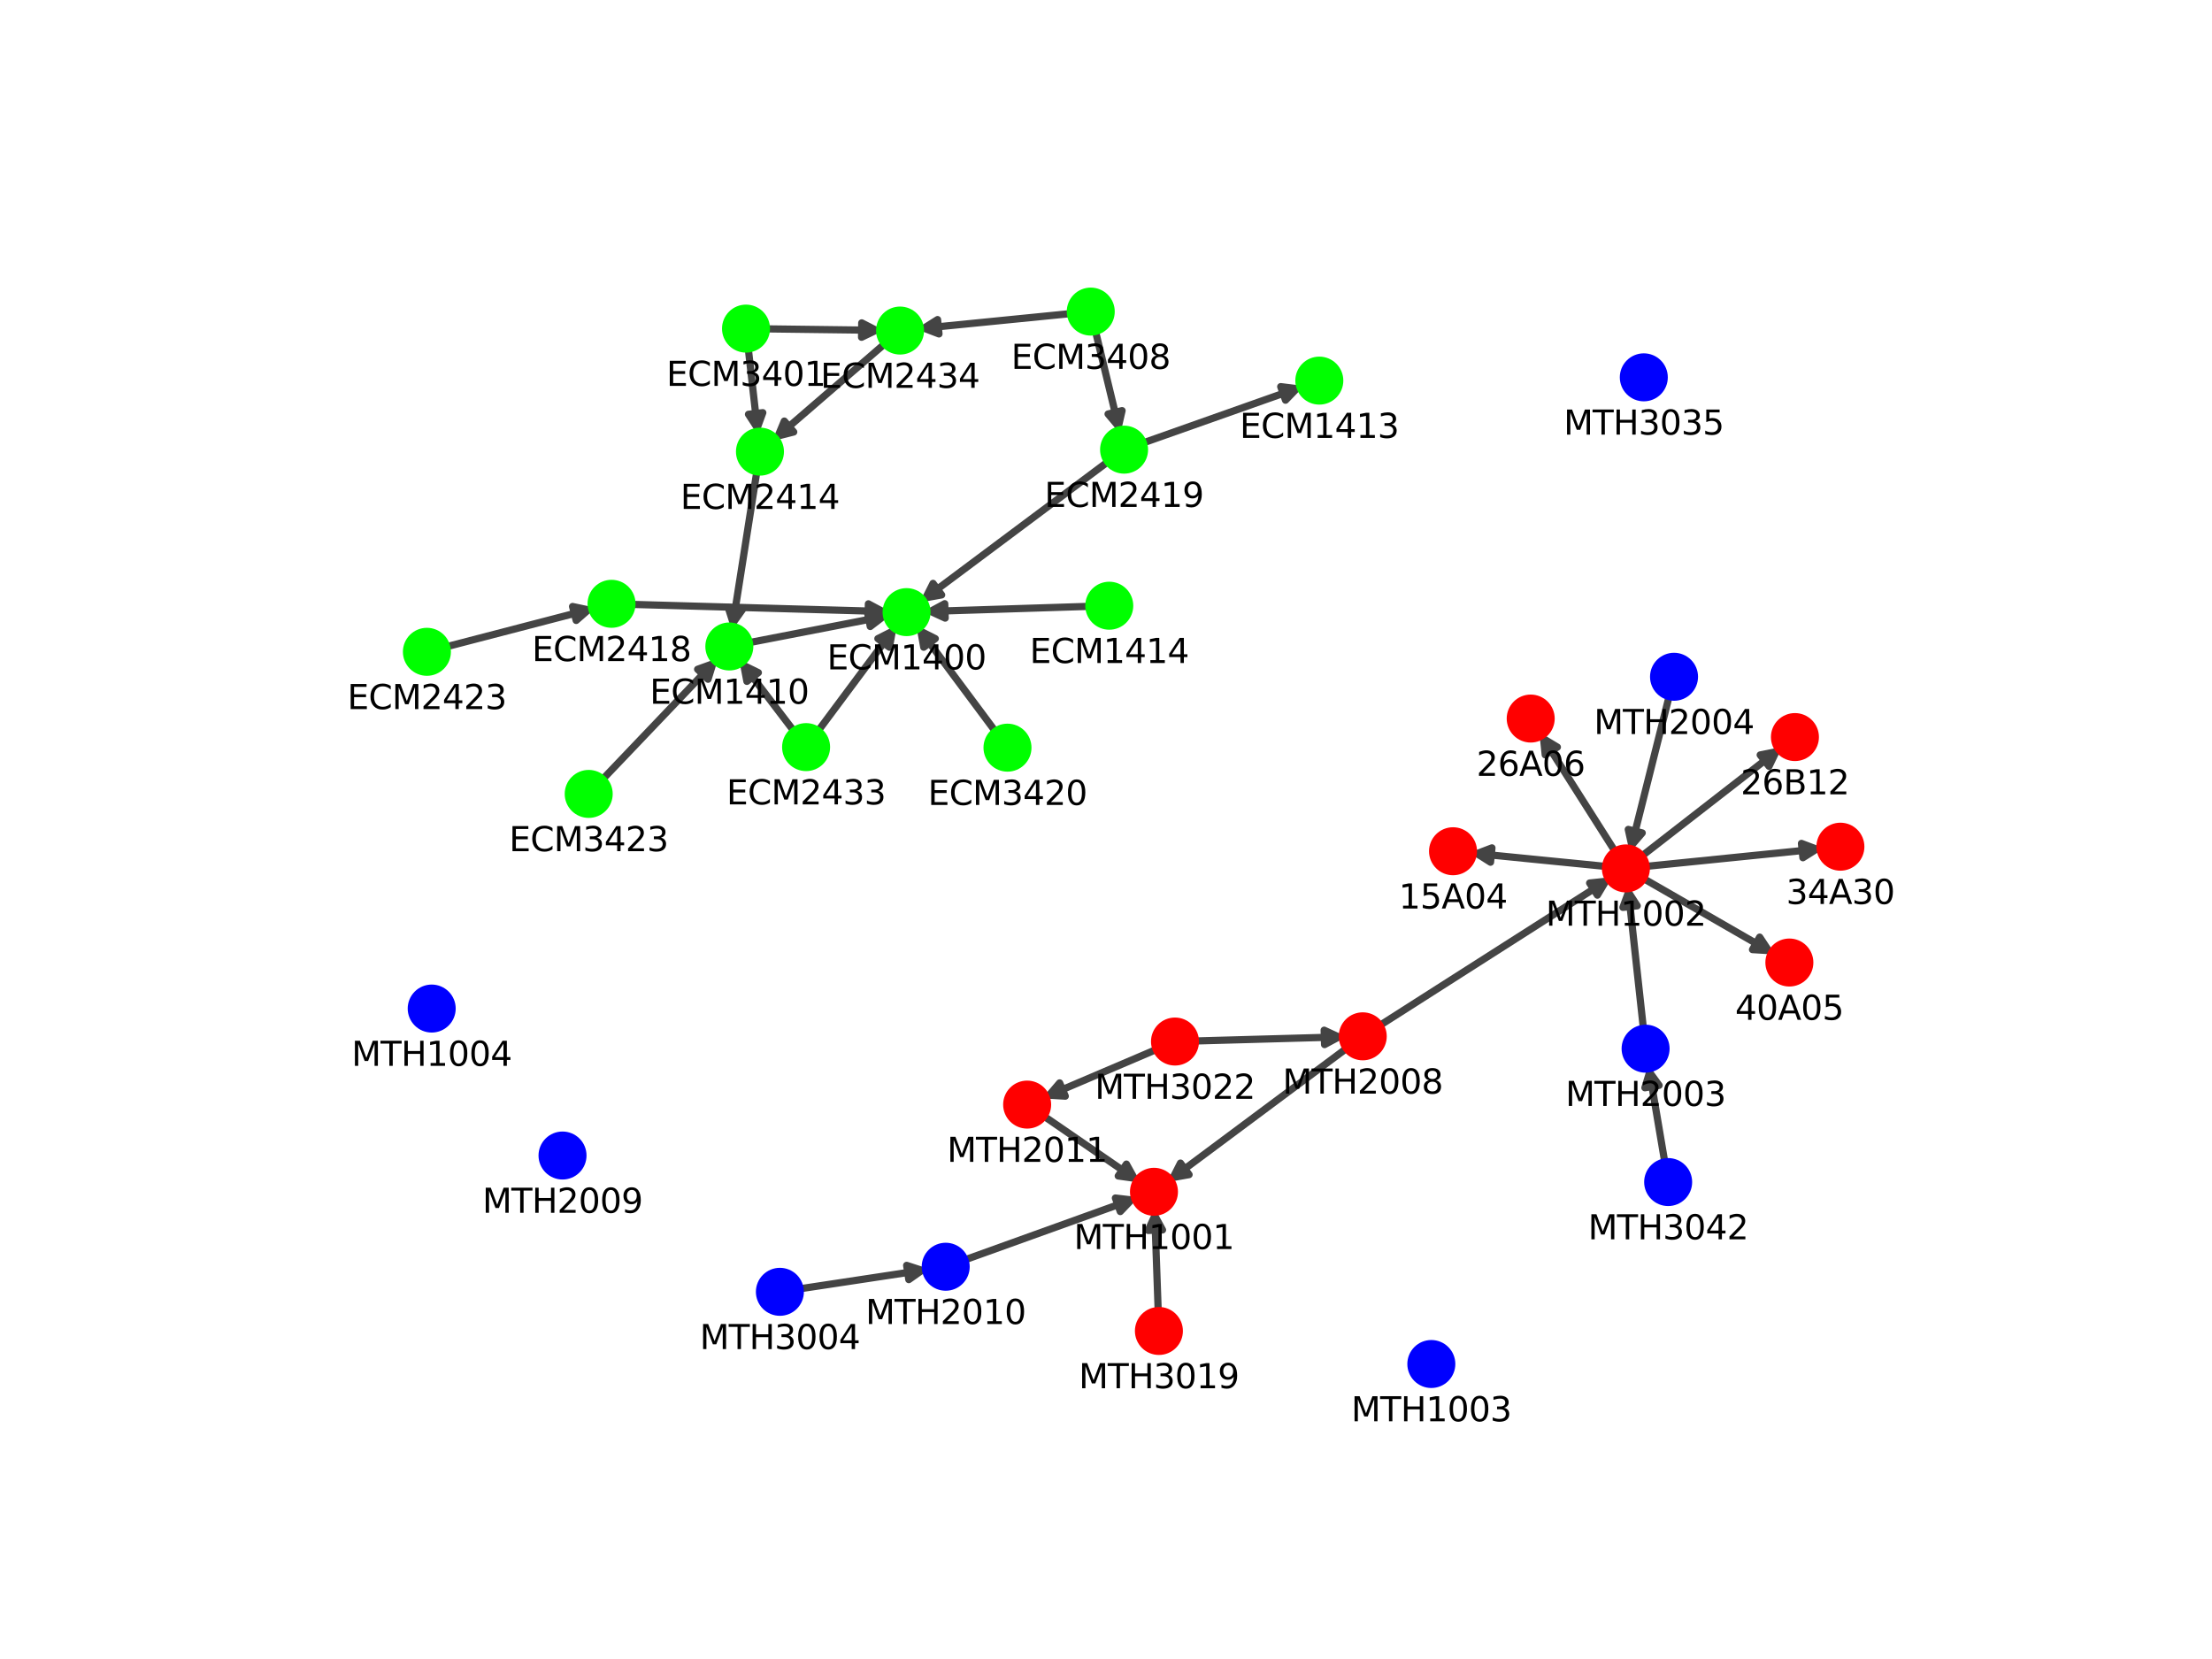 <?xml version="1.0" encoding="utf-8" standalone="no"?>
<!DOCTYPE svg PUBLIC "-//W3C//DTD SVG 1.1//EN"
  "http://www.w3.org/Graphics/SVG/1.1/DTD/svg11.dtd">
<svg xmlns:xlink="http://www.w3.org/1999/xlink" width="460.8pt" height="345.6pt" viewBox="0 0 460.8 345.6" xmlns="http://www.w3.org/2000/svg" version="1.1">
 <defs>
  <style type="text/css">*{stroke-linejoin: round; stroke-linecap: butt}</style>
 </defs>
 <g id="figure_1">
  <g id="patch_1">
   <path d="M 0 345.6 
L 460.8 345.6 
L 460.8 0 
L 0 0 
L 0 345.6 
z
" style="fill: none"/>
  </g>
  <g id="axes_1">
   <g id="patch_2">
    <path d="M 57.6 307.584 
L 414.72 307.584 
L 414.72 41.472 
L 57.6 41.472 
L 57.6 307.584 
z
" style="fill: none"/>
   </g>
   <g id="EdgeCollection_1">
    <path d="M 180.86 127.291 
L 132.393 125.925 
L 180.86 127.291 
L 180.902 125.791 
L 183.859 127.375 
L 180.818 128.79 
L 180.86 127.291 
" clip-path="url(#pc310a8dc60)" style="fill: #444444; stroke: #444444; stroke-width: 1.5"/>
    <path d="M 233.801 243.74 
L 218.093 232.942 
L 233.801 243.74 
L 234.651 242.504 
L 236.273 245.44 
L 232.951 244.976 
L 233.801 243.74 
" clip-path="url(#pc310a8dc60)" style="fill: #444444; stroke: #444444; stroke-width: 1.5"/>
    <path d="M 181.003 129.038 
L 156.843 133.72 
L 181.003 129.038 
L 180.717 127.566 
L 183.948 128.468 
L 181.288 130.511 
L 181.003 129.038 
" clip-path="url(#pc310a8dc60)" style="fill: #444444; stroke: #444444; stroke-width: 1.5"/>
    <path d="M 193.634 133.933 
L 206.892 151.741 
L 193.634 133.933 
L 192.431 134.829 
L 191.843 131.527 
L 194.837 133.037 
L 193.634 133.933 
" clip-path="url(#pc310a8dc60)" style="fill: #444444; stroke: #444444; stroke-width: 1.5"/>
    <path d="M 119.653 127.797 
L 93.772 134.526 
L 119.653 127.797 
L 119.275 126.345 
L 122.556 127.042 
L 120.03 129.249 
L 119.653 127.797 
" clip-path="url(#pc310a8dc60)" style="fill: #444444; stroke: #444444; stroke-width: 1.5"/>
    <path d="M 246.81 243.494 
L 279.874 218.872 
L 246.81 243.494 
L 247.706 244.697 
L 244.404 245.286 
L 245.914 242.291 
L 246.81 243.494 
" clip-path="url(#pc310a8dc60)" style="fill: #444444; stroke: #444444; stroke-width: 1.5"/>
    <path d="M 331.958 185.211 
L 288.1 213.196 
L 331.958 185.211 
L 331.151 183.946 
L 334.487 183.597 
L 332.765 186.475 
L 331.958 185.211 
" clip-path="url(#pc310a8dc60)" style="fill: #444444; stroke: #444444; stroke-width: 1.5"/>
    <path d="M 275.888 216.107 
L 249.771 216.832 
L 275.888 216.107 
L 275.846 214.608 
L 278.887 216.024 
L 275.929 217.607 
L 275.888 216.107 
" clip-path="url(#pc310a8dc60)" style="fill: #444444; stroke: #444444; stroke-width: 1.5"/>
    <path d="M 221.331 226.97 
L 240.174 218.932 
L 221.331 226.97 
L 221.92 228.35 
L 218.572 228.147 
L 220.743 225.59 
L 221.331 226.97 
" clip-path="url(#pc310a8dc60)" style="fill: #444444; stroke: #444444; stroke-width: 1.5"/>
    <path d="M 267.296 81.956 
L 238.881 92.003 
L 267.296 81.956 
L 266.795 80.542 
L 270.124 80.956 
L 267.796 83.371 
L 267.296 81.956 
" clip-path="url(#pc310a8dc60)" style="fill: #444444; stroke: #444444; stroke-width: 1.5"/>
    <path d="M 195.266 122.729 
L 230.161 96.663 
L 195.266 122.729 
L 196.164 123.93 
L 192.863 124.524 
L 194.368 121.527 
L 195.266 122.729 
" clip-path="url(#pc310a8dc60)" style="fill: #444444; stroke: #444444; stroke-width: 1.5"/>
    <path d="M 156.786 141.032 
L 164.892 151.661 
L 156.786 141.032 
L 155.593 141.942 
L 154.967 138.647 
L 157.979 140.123 
L 156.786 141.032 
" clip-path="url(#pc310a8dc60)" style="fill: #444444; stroke: #444444; stroke-width: 1.5"/>
    <path d="M 184.08 133.933 
L 170.91 151.625 
L 184.08 133.933 
L 182.877 133.038 
L 185.871 131.527 
L 185.283 134.829 
L 184.08 133.933 
" clip-path="url(#pc310a8dc60)" style="fill: #444444; stroke: #444444; stroke-width: 1.5"/>
    <path d="M 196.853 127.264 
L 226.083 126.34 
L 196.853 127.264 
L 196.9 128.763 
L 193.854 127.358 
L 196.805 125.764 
L 196.853 127.264 
" clip-path="url(#pc310a8dc60)" style="fill: #444444; stroke: #444444; stroke-width: 1.5"/>
    <path d="M 157.413 86.136 
L 155.971 73.423 
L 157.413 86.136 
L 158.903 85.967 
L 157.751 89.117 
L 155.922 86.305 
L 157.413 86.136 
" clip-path="url(#pc310a8dc60)" style="fill: #444444; stroke: #444444; stroke-width: 1.5"/>
    <path d="M 179.498 68.76 
L 160.407 68.518 
L 179.498 68.76 
L 179.517 67.26 
L 182.498 68.798 
L 179.479 70.26 
L 179.498 68.76 
" clip-path="url(#pc310a8dc60)" style="fill: #444444; stroke: #444444; stroke-width: 1.5"/>
    <path d="M 153.177 126.768 
L 157.538 99.024 
L 153.177 126.768 
L 154.658 127.001 
L 152.711 129.732 
L 151.695 126.535 
L 153.177 126.768 
" clip-path="url(#pc310a8dc60)" style="fill: #444444; stroke: #444444; stroke-width: 1.5"/>
    <path d="M 146.413 140.46 
L 126.09 161.769 
L 146.413 140.46 
L 145.328 139.425 
L 148.484 138.289 
L 147.499 141.496 
L 146.413 140.46 
" clip-path="url(#pc310a8dc60)" style="fill: #444444; stroke: #444444; stroke-width: 1.5"/>
    <path d="M 323.163 156.441 
L 336.022 176.687 
L 323.163 156.441 
L 321.897 157.245 
L 321.555 153.909 
L 324.43 155.637 
L 323.163 156.441 
" clip-path="url(#pc310a8dc60)" style="fill: #444444; stroke: #444444; stroke-width: 1.5"/>
    <path d="M 367.6 158.453 
L 342.65 177.84 
L 367.6 158.453 
L 366.68 157.269 
L 369.969 156.613 
L 368.521 159.638 
L 367.6 158.453 
" clip-path="url(#pc310a8dc60)" style="fill: #444444; stroke: #444444; stroke-width: 1.5"/>
    <path d="M 365.825 196.52 
L 343.036 183.402 
L 365.825 196.52 
L 366.573 195.22 
L 368.425 198.017 
L 365.077 197.82 
L 365.825 196.52 
" clip-path="url(#pc310a8dc60)" style="fill: #444444; stroke: #444444; stroke-width: 1.5"/>
    <path d="M 375.428 177.188 
L 343.677 180.404 
L 375.428 177.188 
L 375.277 175.696 
L 378.413 176.886 
L 375.579 178.68 
L 375.428 177.188 
" clip-path="url(#pc310a8dc60)" style="fill: #444444; stroke: #444444; stroke-width: 1.5"/>
    <path d="M 310.653 178.121 
L 333.727 180.413 
L 310.653 178.121 
L 310.504 179.613 
L 307.668 177.824 
L 310.801 176.628 
L 310.653 178.121 
" clip-path="url(#pc310a8dc60)" style="fill: #444444; stroke: #444444; stroke-width: 1.5"/>
    <path d="M 240.677 256.267 
L 241.245 272.267 
L 240.677 256.267 
L 239.178 256.32 
L 240.571 253.269 
L 242.176 256.214 
L 240.677 256.267 
" clip-path="url(#pc310a8dc60)" style="fill: #444444; stroke: #444444; stroke-width: 1.5"/>
    <path d="M 232.29 85.894 
L 228.398 69.769 
L 232.29 85.894 
L 233.748 85.542 
L 232.994 88.81 
L 230.832 86.246 
L 232.29 85.894 
" clip-path="url(#pc310a8dc60)" style="fill: #444444; stroke: #444444; stroke-width: 1.5"/>
    <path d="M 195.458 68.069 
L 222.249 65.404 
L 195.458 68.069 
L 195.607 69.562 
L 192.473 68.366 
L 195.31 66.577 
L 195.458 68.069 
" clip-path="url(#pc310a8dc60)" style="fill: #444444; stroke: #444444; stroke-width: 1.5"/>
    <path d="M 164.367 88.854 
L 183.715 72.131 
L 164.367 88.854 
L 165.348 89.989 
L 162.097 90.816 
L 163.386 87.719 
L 164.367 88.854 
" clip-path="url(#pc310a8dc60)" style="fill: #444444; stroke: #444444; stroke-width: 1.5"/>
    <path d="M 339.572 188.86 
L 342.265 213.488 
L 339.572 188.86 
L 338.081 189.023 
L 339.246 185.878 
L 341.063 188.697 
L 339.572 188.86 
" clip-path="url(#pc310a8dc60)" style="fill: #444444; stroke: #444444; stroke-width: 1.5"/>
    <path d="M 232.866 250.981 
L 201.711 262.192 
L 232.866 250.981 
L 232.358 249.57 
L 235.689 249.965 
L 233.374 252.392 
L 232.866 250.981 
" clip-path="url(#pc310a8dc60)" style="fill: #444444; stroke: #444444; stroke-width: 1.5"/>
    <path d="M 189.097 265.081 
L 167.409 268.362 
L 189.097 265.081 
L 188.872 263.598 
L 192.063 264.633 
L 189.321 266.565 
L 189.097 265.081 
" clip-path="url(#pc310a8dc60)" style="fill: #444444; stroke: #444444; stroke-width: 1.5"/>
    <path d="M 344.143 226.347 
L 346.673 241.315 
L 344.143 226.347 
L 342.664 226.597 
L 343.642 223.389 
L 345.622 226.097 
L 344.143 226.347 
" clip-path="url(#pc310a8dc60)" style="fill: #444444; stroke: #444444; stroke-width: 1.5"/>
    <path d="M 340.651 173.149 
L 347.513 145.834 
L 340.651 173.149 
L 342.106 173.514 
L 339.92 176.058 
L 339.197 172.783 
L 340.651 173.149 
" clip-path="url(#pc310a8dc60)" style="fill: #444444; stroke: #444444; stroke-width: 1.5"/>
   </g>
   <g id="VertexCollection_1">
    <path d="M 127.395 130.784 
C 128.721 130.784 129.993 130.257 130.931 129.32 
C 131.869 128.382 132.395 127.11 132.395 125.784 
C 132.395 124.458 131.869 123.186 130.931 122.249 
C 129.993 121.311 128.721 120.784 127.395 120.784 
C 126.069 120.784 124.797 121.311 123.86 122.249 
C 122.922 123.186 122.395 124.458 122.395 125.784 
C 122.395 127.11 122.922 128.382 123.86 129.32 
C 124.797 130.257 126.069 130.784 127.395 130.784 
z
" clip-path="url(#pc310a8dc60)" style="fill: #00ff00"/>
    <path d="M 213.973 235.109 
C 215.299 235.109 216.571 234.582 217.508 233.645 
C 218.446 232.707 218.973 231.435 218.973 230.109 
C 218.973 228.783 218.446 227.511 217.508 226.574 
C 216.571 225.636 215.299 225.109 213.973 225.109 
C 212.647 225.109 211.375 225.636 210.437 226.574 
C 209.5 227.511 208.973 228.783 208.973 230.109 
C 208.973 231.435 209.5 232.707 210.437 233.645 
C 211.375 234.582 212.647 235.109 213.973 235.109 
z
" clip-path="url(#pc310a8dc60)" style="fill: #ff0000"/>
    <path d="M 151.934 139.671 
C 153.26 139.671 154.532 139.144 155.47 138.207 
C 156.408 137.269 156.934 135.997 156.934 134.671 
C 156.934 133.345 156.408 132.073 155.47 131.136 
C 154.532 130.198 153.26 129.671 151.934 129.671 
C 150.608 129.671 149.336 130.198 148.399 131.136 
C 147.461 132.073 146.934 133.345 146.934 134.671 
C 146.934 135.997 147.461 137.269 148.399 138.207 
C 149.336 139.144 150.608 139.671 151.934 139.671 
z
" clip-path="url(#pc310a8dc60)" style="fill: #00ff00"/>
    <path d="M 209.878 160.752 
C 211.204 160.752 212.476 160.225 213.414 159.287 
C 214.351 158.35 214.878 157.078 214.878 155.752 
C 214.878 154.426 214.351 153.154 213.414 152.216 
C 212.476 151.278 211.204 150.752 209.878 150.752 
C 208.552 150.752 207.28 151.278 206.343 152.216 
C 205.405 153.154 204.878 154.426 204.878 155.752 
C 204.878 157.078 205.405 158.35 206.343 159.287 
C 207.28 160.225 208.552 160.752 209.878 160.752 
z
" clip-path="url(#pc310a8dc60)" style="fill: #00ff00"/>
    <path d="M 88.932 140.784 
C 90.258 140.784 91.53 140.258 92.468 139.32 
C 93.406 138.382 93.932 137.11 93.932 135.784 
C 93.932 134.458 93.406 133.187 92.468 132.249 
C 91.53 131.311 90.258 130.784 88.932 130.784 
C 87.606 130.784 86.335 131.311 85.397 132.249 
C 84.459 133.187 83.932 134.458 83.932 135.784 
C 83.932 137.11 84.459 138.382 85.397 139.32 
C 86.335 140.258 87.606 140.784 88.932 140.784 
z
" clip-path="url(#pc310a8dc60)" style="fill: #00ff00"/>
    <path d="M 274.838 84.289 
C 276.164 84.289 277.436 83.763 278.373 82.825 
C 279.311 81.887 279.838 80.615 279.838 79.289 
C 279.838 77.963 279.311 76.692 278.373 75.754 
C 277.436 74.816 276.164 74.289 274.838 74.289 
C 273.512 74.289 272.24 74.816 271.302 75.754 
C 270.365 76.692 269.838 77.963 269.838 79.289 
C 269.838 80.615 270.365 81.887 271.302 82.825 
C 272.24 83.763 273.512 84.289 274.838 84.289 
z
" clip-path="url(#pc310a8dc60)" style="fill: #00ff00"/>
    <path d="M 283.885 220.885 
C 285.211 220.885 286.483 220.358 287.42 219.421 
C 288.358 218.483 288.885 217.211 288.885 215.885 
C 288.885 214.559 288.358 213.287 287.42 212.35 
C 286.483 211.412 285.211 210.885 283.885 210.885 
C 282.559 210.885 281.287 211.412 280.349 212.35 
C 279.412 213.287 278.885 214.559 278.885 215.885 
C 278.885 217.211 279.412 218.483 280.349 219.421 
C 281.287 220.358 282.559 220.885 283.885 220.885 
z
" clip-path="url(#pc310a8dc60)" style="fill: #ff0000"/>
    <path d="M 244.773 221.971 
C 246.099 221.971 247.371 221.444 248.309 220.506 
C 249.247 219.569 249.773 218.297 249.773 216.971 
C 249.773 215.645 249.247 214.373 248.309 213.435 
C 247.371 212.497 246.099 211.971 244.773 211.971 
C 243.447 211.971 242.175 212.497 241.238 213.435 
C 240.3 214.373 239.773 215.645 239.773 216.971 
C 239.773 218.297 240.3 219.569 241.238 220.506 
C 242.175 221.444 243.447 221.971 244.773 221.971 
z
" clip-path="url(#pc310a8dc60)" style="fill: #ff0000"/>
    <path d="M 234.167 98.67 
C 235.493 98.67 236.765 98.143 237.703 97.206 
C 238.64 96.268 239.167 94.996 239.167 93.67 
C 239.167 92.344 238.64 91.072 237.703 90.135 
C 236.765 89.197 235.493 88.67 234.167 88.67 
C 232.841 88.67 231.569 89.197 230.631 90.135 
C 229.694 91.072 229.167 92.344 229.167 93.67 
C 229.167 94.996 229.694 96.268 230.631 97.206 
C 231.569 98.143 232.841 98.67 234.167 98.67 
z
" clip-path="url(#pc310a8dc60)" style="fill: #00ff00"/>
    <path d="M 167.924 160.636 
C 169.25 160.636 170.522 160.109 171.46 159.172 
C 172.397 158.234 172.924 156.962 172.924 155.636 
C 172.924 154.31 172.397 153.038 171.46 152.101 
C 170.522 151.163 169.25 150.636 167.924 150.636 
C 166.598 150.636 165.326 151.163 164.389 152.101 
C 163.451 153.038 162.924 154.31 162.924 155.636 
C 162.924 156.962 163.451 158.234 164.389 159.172 
C 165.326 160.109 166.598 160.636 167.924 160.636 
z
" clip-path="url(#pc310a8dc60)" style="fill: #00ff00"/>
    <path d="M 231.081 131.182 
C 232.407 131.182 233.679 130.655 234.616 129.717 
C 235.554 128.78 236.081 127.508 236.081 126.182 
C 236.081 124.856 235.554 123.584 234.616 122.646 
C 233.679 121.709 232.407 121.182 231.081 121.182 
C 229.755 121.182 228.483 121.709 227.545 122.646 
C 226.608 123.584 226.081 124.856 226.081 126.182 
C 226.081 127.508 226.608 128.78 227.545 129.717 
C 228.483 130.655 229.755 131.182 231.081 131.182 
z
" clip-path="url(#pc310a8dc60)" style="fill: #00ff00"/>
    <path d="M 155.408 73.455 
C 156.734 73.455 158.006 72.928 158.943 71.991 
C 159.881 71.053 160.408 69.781 160.408 68.455 
C 160.408 67.129 159.881 65.857 158.943 64.92 
C 158.006 63.982 156.734 63.455 155.408 63.455 
C 154.082 63.455 152.81 63.982 151.872 64.92 
C 150.935 65.857 150.408 67.129 150.408 68.455 
C 150.408 69.781 150.935 71.053 151.872 71.991 
C 152.81 72.928 154.082 73.455 155.408 73.455 
z
" clip-path="url(#pc310a8dc60)" style="fill: #00ff00"/>
    <path d="M 240.393 253.272 
C 241.719 253.272 242.991 252.745 243.929 251.808 
C 244.867 250.87 245.393 249.598 245.393 248.272 
C 245.393 246.946 244.867 245.674 243.929 244.737 
C 242.991 243.799 241.719 243.272 240.393 243.272 
C 239.067 243.272 237.795 243.799 236.858 244.737 
C 235.92 245.674 235.393 246.946 235.393 248.272 
C 235.393 249.598 235.92 250.87 236.858 251.808 
C 237.795 252.745 239.067 253.272 240.393 253.272 
z
" clip-path="url(#pc310a8dc60)" style="fill: #ff0000"/>
    <path d="M 158.314 99.085 
C 159.64 99.085 160.912 98.558 161.85 97.621 
C 162.787 96.683 163.314 95.411 163.314 94.085 
C 163.314 92.759 162.787 91.487 161.85 90.55 
C 160.912 89.612 159.64 89.085 158.314 89.085 
C 156.988 89.085 155.716 89.612 154.779 90.55 
C 153.841 91.487 153.314 92.759 153.314 94.085 
C 153.314 95.411 153.841 96.683 154.779 97.621 
C 155.716 98.558 156.988 99.085 158.314 99.085 
z
" clip-path="url(#pc310a8dc60)" style="fill: #00ff00"/>
    <path d="M 122.639 170.387 
C 123.965 170.387 125.237 169.861 126.175 168.923 
C 127.113 167.985 127.639 166.713 127.639 165.387 
C 127.639 164.061 127.113 162.789 126.175 161.852 
C 125.237 160.914 123.965 160.387 122.639 160.387 
C 121.313 160.387 120.041 160.914 119.104 161.852 
C 118.166 162.789 117.639 164.061 117.639 165.387 
C 117.639 166.713 118.166 167.985 119.104 168.923 
C 120.041 169.861 121.313 170.387 122.639 170.387 
z
" clip-path="url(#pc310a8dc60)" style="fill: #00ff00"/>
    <path d="M 338.702 185.907 
C 340.028 185.907 341.3 185.381 342.238 184.443 
C 343.175 183.505 343.702 182.234 343.702 180.907 
C 343.702 179.581 343.175 178.31 342.238 177.372 
C 341.3 176.434 340.028 175.907 338.702 175.907 
C 337.376 175.907 336.104 176.434 335.167 177.372 
C 334.229 178.31 333.702 179.581 333.702 180.907 
C 333.702 182.234 334.229 183.505 335.167 184.443 
C 336.104 185.381 337.376 185.907 338.702 185.907 
z
" clip-path="url(#pc310a8dc60)" style="fill: #ff0000"/>
    <path d="M 241.422 282.263 
C 242.748 282.263 244.02 281.737 244.958 280.799 
C 245.895 279.861 246.422 278.589 246.422 277.263 
C 246.422 275.937 245.895 274.666 244.958 273.728 
C 244.02 272.79 242.748 272.263 241.422 272.263 
C 240.096 272.263 238.824 272.79 237.887 273.728 
C 236.949 274.666 236.422 275.937 236.422 277.263 
C 236.422 278.589 236.949 279.861 237.887 280.799 
C 238.824 281.737 240.096 282.263 241.422 282.263 
z
" clip-path="url(#pc310a8dc60)" style="fill: #ff0000"/>
    <path d="M 227.224 69.909 
C 228.55 69.909 229.822 69.382 230.76 68.444 
C 231.698 67.507 232.224 66.235 232.224 64.909 
C 232.224 63.583 231.698 62.311 230.76 61.373 
C 229.822 60.436 228.55 59.909 227.224 59.909 
C 225.898 59.909 224.627 60.436 223.689 61.373 
C 222.751 62.311 222.224 63.583 222.224 64.909 
C 222.224 66.235 222.751 67.507 223.689 68.444 
C 224.627 69.382 225.898 69.909 227.224 69.909 
z
" clip-path="url(#pc310a8dc60)" style="fill: #00ff00"/>
    <path d="M 187.498 73.861 
C 188.824 73.861 190.096 73.334 191.033 72.397 
C 191.971 71.459 192.498 70.187 192.498 68.861 
C 192.498 67.535 191.971 66.263 191.033 65.326 
C 190.096 64.388 188.824 63.861 187.498 63.861 
C 186.172 63.861 184.9 64.388 183.962 65.326 
C 183.025 66.263 182.498 67.535 182.498 68.861 
C 182.498 70.187 183.025 71.459 183.962 72.397 
C 184.9 73.334 186.172 73.861 187.498 73.861 
z
" clip-path="url(#pc310a8dc60)" style="fill: #00ff00"/>
    <path d="M 188.857 132.516 
C 190.183 132.516 191.455 131.989 192.392 131.052 
C 193.33 130.114 193.857 128.842 193.857 127.516 
C 193.857 126.19 193.33 124.918 192.392 123.981 
C 191.455 123.043 190.183 122.516 188.857 122.516 
C 187.531 122.516 186.259 123.043 185.321 123.981 
C 184.384 124.918 183.857 126.19 183.857 127.516 
C 183.857 128.842 184.384 130.114 185.321 131.052 
C 186.259 131.989 187.531 132.516 188.857 132.516 
z
" clip-path="url(#pc310a8dc60)" style="fill: #00ff00"/>
    <path d="M 318.874 154.688 
C 320.2 154.688 321.472 154.161 322.41 153.224 
C 323.348 152.286 323.874 151.014 323.874 149.688 
C 323.874 148.362 323.348 147.09 322.41 146.153 
C 321.472 145.215 320.2 144.688 318.874 144.688 
C 317.548 144.688 316.276 145.215 315.339 146.153 
C 314.401 147.09 313.874 148.362 313.874 149.688 
C 313.874 151.014 314.401 152.286 315.339 153.224 
C 316.276 154.161 317.548 154.688 318.874 154.688 
z
" clip-path="url(#pc310a8dc60)" style="fill: #ff0000"/>
    <path d="M 373.917 158.545 
C 375.243 158.545 376.515 158.018 377.453 157.08 
C 378.39 156.143 378.917 154.871 378.917 153.545 
C 378.917 152.219 378.39 150.947 377.453 150.009 
C 376.515 149.071 375.243 148.545 373.917 148.545 
C 372.591 148.545 371.319 149.071 370.382 150.009 
C 369.444 150.947 368.917 152.219 368.917 153.545 
C 368.917 154.871 369.444 156.143 370.382 157.08 
C 371.319 158.018 372.591 158.545 373.917 158.545 
z
" clip-path="url(#pc310a8dc60)" style="fill: #ff0000"/>
    <path d="M 372.758 205.511 
C 374.084 205.511 375.356 204.984 376.294 204.047 
C 377.231 203.109 377.758 201.837 377.758 200.511 
C 377.758 199.185 377.231 197.913 376.294 196.976 
C 375.356 196.038 374.084 195.511 372.758 195.511 
C 371.432 195.511 370.16 196.038 369.223 196.976 
C 368.285 197.913 367.758 199.185 367.758 200.511 
C 367.758 201.837 368.285 203.109 369.223 204.047 
C 370.16 204.984 371.432 205.511 372.758 205.511 
z
" clip-path="url(#pc310a8dc60)" style="fill: #ff0000"/>
    <path d="M 383.388 181.382 
C 384.714 181.382 385.985 180.855 386.923 179.918 
C 387.861 178.98 388.388 177.708 388.388 176.382 
C 388.388 175.056 387.861 173.784 386.923 172.846 
C 385.985 171.909 384.714 171.382 383.388 171.382 
C 382.062 171.382 380.79 171.909 379.852 172.846 
C 378.914 173.784 378.388 175.056 378.388 176.382 
C 378.388 177.708 378.914 178.98 379.852 179.918 
C 380.79 180.855 382.062 181.382 383.388 181.382 
z
" clip-path="url(#pc310a8dc60)" style="fill: #ff0000"/>
    <path d="M 302.692 182.33 
C 304.018 182.33 305.29 181.803 306.228 180.865 
C 307.165 179.927 307.692 178.656 307.692 177.33 
C 307.692 176.004 307.165 174.732 306.228 173.794 
C 305.29 172.856 304.018 172.33 302.692 172.33 
C 301.366 172.33 300.094 172.856 299.156 173.794 
C 298.219 174.732 297.692 176.004 297.692 177.33 
C 297.692 178.656 298.219 179.927 299.156 180.865 
C 300.094 181.803 301.366 182.33 302.692 182.33 
z
" clip-path="url(#pc310a8dc60)" style="fill: #ff0000"/>
    <path d="M 89.931 215.1 
C 91.257 215.1 92.529 214.573 93.467 213.635 
C 94.404 212.698 94.931 211.426 94.931 210.1 
C 94.931 208.774 94.404 207.502 93.467 206.564 
C 92.529 205.627 91.257 205.1 89.931 205.1 
C 88.605 205.1 87.333 205.627 86.396 206.564 
C 85.458 207.502 84.931 208.774 84.931 210.1 
C 84.931 211.426 85.458 212.698 86.396 213.635 
C 87.333 214.573 88.605 215.1 89.931 215.1 
z
" clip-path="url(#pc310a8dc60)" style="fill: #0000ff"/>
    <path d="M 342.809 223.459 
C 344.135 223.459 345.407 222.932 346.344 221.994 
C 347.282 221.056 347.809 219.785 347.809 218.459 
C 347.809 217.133 347.282 215.861 346.344 214.923 
C 345.407 213.985 344.135 213.459 342.809 213.459 
C 341.483 213.459 340.211 213.985 339.273 214.923 
C 338.336 215.861 337.809 217.133 337.809 218.459 
C 337.809 219.785 338.336 221.056 339.273 221.994 
C 340.211 222.932 341.483 223.459 342.809 223.459 
z
" clip-path="url(#pc310a8dc60)" style="fill: #0000ff"/>
    <path d="M 117.184 245.716 
C 118.51 245.716 119.782 245.189 120.72 244.251 
C 121.658 243.314 122.184 242.042 122.184 240.716 
C 122.184 239.39 121.658 238.118 120.72 237.18 
C 119.782 236.243 118.51 235.716 117.184 235.716 
C 115.858 235.716 114.587 236.243 113.649 237.18 
C 112.711 238.118 112.184 239.39 112.184 240.716 
C 112.184 242.042 112.711 243.314 113.649 244.251 
C 114.587 245.189 115.858 245.716 117.184 245.716 
z
" clip-path="url(#pc310a8dc60)" style="fill: #0000ff"/>
    <path d="M 298.172 289.147 
C 299.498 289.147 300.77 288.62 301.708 287.683 
C 302.645 286.745 303.172 285.473 303.172 284.147 
C 303.172 282.821 302.645 281.549 301.708 280.612 
C 300.77 279.674 299.498 279.147 298.172 279.147 
C 296.846 279.147 295.574 279.674 294.637 280.612 
C 293.699 281.549 293.172 282.821 293.172 284.147 
C 293.172 285.473 293.699 286.745 294.637 287.683 
C 295.574 288.62 296.846 289.147 298.172 289.147 
z
" clip-path="url(#pc310a8dc60)" style="fill: #0000ff"/>
    <path d="M 342.435 83.605 
C 343.761 83.605 345.033 83.078 345.971 82.14 
C 346.908 81.203 347.435 79.931 347.435 78.605 
C 347.435 77.279 346.908 76.007 345.971 75.069 
C 345.033 74.132 343.761 73.605 342.435 73.605 
C 341.109 73.605 339.837 74.132 338.9 75.069 
C 337.962 76.007 337.435 77.279 337.435 78.605 
C 337.435 79.931 337.962 81.203 338.9 82.14 
C 339.837 83.078 341.109 83.605 342.435 83.605 
z
" clip-path="url(#pc310a8dc60)" style="fill: #0000ff"/>
    <path d="M 197.007 268.885 
C 198.333 268.885 199.605 268.358 200.542 267.42 
C 201.48 266.483 202.007 265.211 202.007 263.885 
C 202.007 262.559 201.48 261.287 200.542 260.349 
C 199.605 259.412 198.333 258.885 197.007 258.885 
C 195.681 258.885 194.409 259.412 193.471 260.349 
C 192.534 261.287 192.007 262.559 192.007 263.885 
C 192.007 265.211 192.534 266.483 193.471 267.42 
C 194.409 268.358 195.681 268.885 197.007 268.885 
z
" clip-path="url(#pc310a8dc60)" style="fill: #0000ff"/>
    <path d="M 162.465 274.11 
C 163.791 274.11 165.063 273.583 166.001 272.646 
C 166.938 271.708 167.465 270.436 167.465 269.11 
C 167.465 267.784 166.938 266.512 166.001 265.575 
C 165.063 264.637 163.791 264.11 162.465 264.11 
C 161.139 264.11 159.867 264.637 158.93 265.575 
C 157.992 266.512 157.465 267.784 157.465 269.11 
C 157.465 270.436 157.992 271.708 158.93 272.646 
C 159.867 273.583 161.139 274.11 162.465 274.11 
z
" clip-path="url(#pc310a8dc60)" style="fill: #0000ff"/>
    <path d="M 347.507 251.245 
C 348.833 251.245 350.105 250.718 351.042 249.78 
C 351.98 248.843 352.507 247.571 352.507 246.245 
C 352.507 244.919 351.98 243.647 351.042 242.709 
C 350.105 241.772 348.833 241.245 347.507 241.245 
C 346.181 241.245 344.909 241.772 343.971 242.709 
C 343.034 243.647 342.507 244.919 342.507 246.245 
C 342.507 247.571 343.034 248.843 343.971 249.78 
C 344.909 250.718 346.181 251.245 347.507 251.245 
z
" clip-path="url(#pc310a8dc60)" style="fill: #0000ff"/>
    <path d="M 348.731 145.984 
C 350.058 145.984 351.329 145.457 352.267 144.52 
C 353.205 143.582 353.731 142.31 353.731 140.984 
C 353.731 139.658 353.205 138.386 352.267 137.449 
C 351.329 136.511 350.058 135.984 348.731 135.984 
C 347.405 135.984 346.134 136.511 345.196 137.449 
C 344.258 138.386 343.731 139.658 343.731 140.984 
C 343.731 142.31 344.258 143.582 345.196 144.52 
C 346.134 145.457 347.405 145.984 348.731 145.984 
z
" clip-path="url(#pc310a8dc60)" style="fill: #0000ff"/>
   </g>
   <g id="text_1">
    <g clip-path="url(#pc310a8dc60)">
     <!-- ECM2418 -->
     <g transform="translate(110.812 137.716) scale(0.07 -0.07)">
      <defs>
       <path id="DejaVuSans-45" d="M 628 4666 
L 3578 4666 
L 3578 4134 
L 1259 4134 
L 1259 2753 
L 3481 2753 
L 3481 2222 
L 1259 2222 
L 1259 531 
L 3634 531 
L 3634 0 
L 628 0 
L 628 4666 
z
" transform="scale(0.016)"/>
       <path id="DejaVuSans-43" d="M 4122 4306 
L 4122 3641 
Q 3803 3938 3442 4084 
Q 3081 4231 2675 4231 
Q 1875 4231 1450 3742 
Q 1025 3253 1025 2328 
Q 1025 1406 1450 917 
Q 1875 428 2675 428 
Q 3081 428 3442 575 
Q 3803 722 4122 1019 
L 4122 359 
Q 3791 134 3420 21 
Q 3050 -91 2638 -91 
Q 1578 -91 968 557 
Q 359 1206 359 2328 
Q 359 3453 968 4101 
Q 1578 4750 2638 4750 
Q 3056 4750 3426 4639 
Q 3797 4528 4122 4306 
z
" transform="scale(0.016)"/>
       <path id="DejaVuSans-4d" d="M 628 4666 
L 1569 4666 
L 2759 1491 
L 3956 4666 
L 4897 4666 
L 4897 0 
L 4281 0 
L 4281 4097 
L 3078 897 
L 2444 897 
L 1241 4097 
L 1241 0 
L 628 0 
L 628 4666 
z
" transform="scale(0.016)"/>
       <path id="DejaVuSans-32" d="M 1228 531 
L 3431 531 
L 3431 0 
L 469 0 
L 469 531 
Q 828 903 1448 1529 
Q 2069 2156 2228 2338 
Q 2531 2678 2651 2914 
Q 2772 3150 2772 3378 
Q 2772 3750 2511 3984 
Q 2250 4219 1831 4219 
Q 1534 4219 1204 4116 
Q 875 4013 500 3803 
L 500 4441 
Q 881 4594 1212 4672 
Q 1544 4750 1819 4750 
Q 2544 4750 2975 4387 
Q 3406 4025 3406 3419 
Q 3406 3131 3298 2873 
Q 3191 2616 2906 2266 
Q 2828 2175 2409 1742 
Q 1991 1309 1228 531 
z
" transform="scale(0.016)"/>
       <path id="DejaVuSans-34" d="M 2419 4116 
L 825 1625 
L 2419 1625 
L 2419 4116 
z
M 2253 4666 
L 3047 4666 
L 3047 1625 
L 3713 1625 
L 3713 1100 
L 3047 1100 
L 3047 0 
L 2419 0 
L 2419 1100 
L 313 1100 
L 313 1709 
L 2253 4666 
z
" transform="scale(0.016)"/>
       <path id="DejaVuSans-31" d="M 794 531 
L 1825 531 
L 1825 4091 
L 703 3866 
L 703 4441 
L 1819 4666 
L 2450 4666 
L 2450 531 
L 3481 531 
L 3481 0 
L 794 0 
L 794 531 
z
" transform="scale(0.016)"/>
       <path id="DejaVuSans-38" d="M 2034 2216 
Q 1584 2216 1326 1975 
Q 1069 1734 1069 1313 
Q 1069 891 1326 650 
Q 1584 409 2034 409 
Q 2484 409 2743 651 
Q 3003 894 3003 1313 
Q 3003 1734 2745 1975 
Q 2488 2216 2034 2216 
z
M 1403 2484 
Q 997 2584 770 2862 
Q 544 3141 544 3541 
Q 544 4100 942 4425 
Q 1341 4750 2034 4750 
Q 2731 4750 3128 4425 
Q 3525 4100 3525 3541 
Q 3525 3141 3298 2862 
Q 3072 2584 2669 2484 
Q 3125 2378 3379 2068 
Q 3634 1759 3634 1313 
Q 3634 634 3220 271 
Q 2806 -91 2034 -91 
Q 1263 -91 848 271 
Q 434 634 434 1313 
Q 434 1759 690 2068 
Q 947 2378 1403 2484 
z
M 1172 3481 
Q 1172 3119 1398 2916 
Q 1625 2713 2034 2713 
Q 2441 2713 2670 2916 
Q 2900 3119 2900 3481 
Q 2900 3844 2670 4047 
Q 2441 4250 2034 4250 
Q 1625 4250 1398 4047 
Q 1172 3844 1172 3481 
z
" transform="scale(0.016)"/>
      </defs>
      <use xlink:href="#DejaVuSans-45"/>
      <use xlink:href="#DejaVuSans-43" x="63.184"/>
      <use xlink:href="#DejaVuSans-4d" x="133.008"/>
      <use xlink:href="#DejaVuSans-32" x="219.287"/>
      <use xlink:href="#DejaVuSans-34" x="282.91"/>
      <use xlink:href="#DejaVuSans-31" x="346.533"/>
      <use xlink:href="#DejaVuSans-38" x="410.156"/>
     </g>
    </g>
   </g>
   <g id="text_2">
    <g clip-path="url(#pc310a8dc60)">
     <!-- MTH2011 -->
     <g transform="translate(197.276 242.041) scale(0.07 -0.07)">
      <defs>
       <path id="DejaVuSans-54" d="M -19 4666 
L 3928 4666 
L 3928 4134 
L 2272 4134 
L 2272 0 
L 1638 0 
L 1638 4134 
L -19 4134 
L -19 4666 
z
" transform="scale(0.016)"/>
       <path id="DejaVuSans-48" d="M 628 4666 
L 1259 4666 
L 1259 2753 
L 3553 2753 
L 3553 4666 
L 4184 4666 
L 4184 0 
L 3553 0 
L 3553 2222 
L 1259 2222 
L 1259 0 
L 628 0 
L 628 4666 
z
" transform="scale(0.016)"/>
       <path id="DejaVuSans-30" d="M 2034 4250 
Q 1547 4250 1301 3770 
Q 1056 3291 1056 2328 
Q 1056 1369 1301 889 
Q 1547 409 2034 409 
Q 2525 409 2770 889 
Q 3016 1369 3016 2328 
Q 3016 3291 2770 3770 
Q 2525 4250 2034 4250 
z
M 2034 4750 
Q 2819 4750 3233 4129 
Q 3647 3509 3647 2328 
Q 3647 1150 3233 529 
Q 2819 -91 2034 -91 
Q 1250 -91 836 529 
Q 422 1150 422 2328 
Q 422 3509 836 4129 
Q 1250 4750 2034 4750 
z
" transform="scale(0.016)"/>
      </defs>
      <use xlink:href="#DejaVuSans-4d"/>
      <use xlink:href="#DejaVuSans-54" x="86.279"/>
      <use xlink:href="#DejaVuSans-48" x="147.363"/>
      <use xlink:href="#DejaVuSans-32" x="222.559"/>
      <use xlink:href="#DejaVuSans-30" x="286.182"/>
      <use xlink:href="#DejaVuSans-31" x="349.805"/>
      <use xlink:href="#DejaVuSans-31" x="413.428"/>
     </g>
    </g>
   </g>
   <g id="text_3">
    <g clip-path="url(#pc310a8dc60)">
     <!-- ECM1410 -->
     <g transform="translate(135.352 146.603) scale(0.07 -0.07)">
      <use xlink:href="#DejaVuSans-45"/>
      <use xlink:href="#DejaVuSans-43" x="63.184"/>
      <use xlink:href="#DejaVuSans-4d" x="133.008"/>
      <use xlink:href="#DejaVuSans-31" x="219.287"/>
      <use xlink:href="#DejaVuSans-34" x="282.91"/>
      <use xlink:href="#DejaVuSans-31" x="346.533"/>
      <use xlink:href="#DejaVuSans-30" x="410.156"/>
     </g>
    </g>
   </g>
   <g id="text_4">
    <g clip-path="url(#pc310a8dc60)">
     <!-- ECM3420 -->
     <g transform="translate(193.295 167.683) scale(0.07 -0.07)">
      <defs>
       <path id="DejaVuSans-33" d="M 2597 2516 
Q 3050 2419 3304 2112 
Q 3559 1806 3559 1356 
Q 3559 666 3084 287 
Q 2609 -91 1734 -91 
Q 1441 -91 1130 -33 
Q 819 25 488 141 
L 488 750 
Q 750 597 1062 519 
Q 1375 441 1716 441 
Q 2309 441 2620 675 
Q 2931 909 2931 1356 
Q 2931 1769 2642 2001 
Q 2353 2234 1838 2234 
L 1294 2234 
L 1294 2753 
L 1863 2753 
Q 2328 2753 2575 2939 
Q 2822 3125 2822 3475 
Q 2822 3834 2567 4026 
Q 2313 4219 1838 4219 
Q 1578 4219 1281 4162 
Q 984 4106 628 3988 
L 628 4550 
Q 988 4650 1302 4700 
Q 1616 4750 1894 4750 
Q 2613 4750 3031 4423 
Q 3450 4097 3450 3541 
Q 3450 3153 3228 2886 
Q 3006 2619 2597 2516 
z
" transform="scale(0.016)"/>
      </defs>
      <use xlink:href="#DejaVuSans-45"/>
      <use xlink:href="#DejaVuSans-43" x="63.184"/>
      <use xlink:href="#DejaVuSans-4d" x="133.008"/>
      <use xlink:href="#DejaVuSans-33" x="219.287"/>
      <use xlink:href="#DejaVuSans-34" x="282.91"/>
      <use xlink:href="#DejaVuSans-32" x="346.533"/>
      <use xlink:href="#DejaVuSans-30" x="410.156"/>
     </g>
    </g>
   </g>
   <g id="text_5">
    <g clip-path="url(#pc310a8dc60)">
     <!-- ECM2423 -->
     <g transform="translate(72.35 147.716) scale(0.07 -0.07)">
      <use xlink:href="#DejaVuSans-45"/>
      <use xlink:href="#DejaVuSans-43" x="63.184"/>
      <use xlink:href="#DejaVuSans-4d" x="133.008"/>
      <use xlink:href="#DejaVuSans-32" x="219.287"/>
      <use xlink:href="#DejaVuSans-34" x="282.91"/>
      <use xlink:href="#DejaVuSans-32" x="346.533"/>
      <use xlink:href="#DejaVuSans-33" x="410.156"/>
     </g>
    </g>
   </g>
   <g id="text_6">
    <g clip-path="url(#pc310a8dc60)">
     <!-- ECM1413 -->
     <g transform="translate(258.255 91.221) scale(0.07 -0.07)">
      <use xlink:href="#DejaVuSans-45"/>
      <use xlink:href="#DejaVuSans-43" x="63.184"/>
      <use xlink:href="#DejaVuSans-4d" x="133.008"/>
      <use xlink:href="#DejaVuSans-31" x="219.287"/>
      <use xlink:href="#DejaVuSans-34" x="282.91"/>
      <use xlink:href="#DejaVuSans-31" x="346.533"/>
      <use xlink:href="#DejaVuSans-33" x="410.156"/>
     </g>
    </g>
   </g>
   <g id="text_7">
    <g clip-path="url(#pc310a8dc60)">
     <!-- MTH2008 -->
     <g transform="translate(267.187 227.817) scale(0.07 -0.07)">
      <use xlink:href="#DejaVuSans-4d"/>
      <use xlink:href="#DejaVuSans-54" x="86.279"/>
      <use xlink:href="#DejaVuSans-48" x="147.363"/>
      <use xlink:href="#DejaVuSans-32" x="222.559"/>
      <use xlink:href="#DejaVuSans-30" x="286.182"/>
      <use xlink:href="#DejaVuSans-30" x="349.805"/>
      <use xlink:href="#DejaVuSans-38" x="413.428"/>
     </g>
    </g>
   </g>
   <g id="text_8">
    <g clip-path="url(#pc310a8dc60)">
     <!-- MTH3022 -->
     <g transform="translate(228.076 228.902) scale(0.07 -0.07)">
      <use xlink:href="#DejaVuSans-4d"/>
      <use xlink:href="#DejaVuSans-54" x="86.279"/>
      <use xlink:href="#DejaVuSans-48" x="147.363"/>
      <use xlink:href="#DejaVuSans-33" x="222.559"/>
      <use xlink:href="#DejaVuSans-30" x="286.182"/>
      <use xlink:href="#DejaVuSans-32" x="349.805"/>
      <use xlink:href="#DejaVuSans-32" x="413.428"/>
     </g>
    </g>
   </g>
   <g id="text_9">
    <g clip-path="url(#pc310a8dc60)">
     <!-- ECM2419 -->
     <g transform="translate(217.584 105.602) scale(0.07 -0.07)">
      <defs>
       <path id="DejaVuSans-39" d="M 703 97 
L 703 672 
Q 941 559 1184 500 
Q 1428 441 1663 441 
Q 2288 441 2617 861 
Q 2947 1281 2994 2138 
Q 2813 1869 2534 1725 
Q 2256 1581 1919 1581 
Q 1219 1581 811 2004 
Q 403 2428 403 3163 
Q 403 3881 828 4315 
Q 1253 4750 1959 4750 
Q 2769 4750 3195 4129 
Q 3622 3509 3622 2328 
Q 3622 1225 3098 567 
Q 2575 -91 1691 -91 
Q 1453 -91 1209 -44 
Q 966 3 703 97 
z
M 1959 2075 
Q 2384 2075 2632 2365 
Q 2881 2656 2881 3163 
Q 2881 3666 2632 3958 
Q 2384 4250 1959 4250 
Q 1534 4250 1286 3958 
Q 1038 3666 1038 3163 
Q 1038 2656 1286 2365 
Q 1534 2075 1959 2075 
z
" transform="scale(0.016)"/>
      </defs>
      <use xlink:href="#DejaVuSans-45"/>
      <use xlink:href="#DejaVuSans-43" x="63.184"/>
      <use xlink:href="#DejaVuSans-4d" x="133.008"/>
      <use xlink:href="#DejaVuSans-32" x="219.287"/>
      <use xlink:href="#DejaVuSans-34" x="282.91"/>
      <use xlink:href="#DejaVuSans-31" x="346.533"/>
      <use xlink:href="#DejaVuSans-39" x="410.156"/>
     </g>
    </g>
   </g>
   <g id="text_10">
    <g clip-path="url(#pc310a8dc60)">
     <!-- ECM2433 -->
     <g transform="translate(151.341 167.568) scale(0.07 -0.07)">
      <use xlink:href="#DejaVuSans-45"/>
      <use xlink:href="#DejaVuSans-43" x="63.184"/>
      <use xlink:href="#DejaVuSans-4d" x="133.008"/>
      <use xlink:href="#DejaVuSans-32" x="219.287"/>
      <use xlink:href="#DejaVuSans-34" x="282.91"/>
      <use xlink:href="#DejaVuSans-33" x="346.533"/>
      <use xlink:href="#DejaVuSans-33" x="410.156"/>
     </g>
    </g>
   </g>
   <g id="text_11">
    <g clip-path="url(#pc310a8dc60)">
     <!-- ECM1414 -->
     <g transform="translate(214.498 138.113) scale(0.07 -0.07)">
      <use xlink:href="#DejaVuSans-45"/>
      <use xlink:href="#DejaVuSans-43" x="63.184"/>
      <use xlink:href="#DejaVuSans-4d" x="133.008"/>
      <use xlink:href="#DejaVuSans-31" x="219.287"/>
      <use xlink:href="#DejaVuSans-34" x="282.91"/>
      <use xlink:href="#DejaVuSans-31" x="346.533"/>
      <use xlink:href="#DejaVuSans-34" x="410.156"/>
     </g>
    </g>
   </g>
   <g id="text_12">
    <g clip-path="url(#pc310a8dc60)">
     <!-- ECM3401 -->
     <g transform="translate(138.825 80.387) scale(0.07 -0.07)">
      <use xlink:href="#DejaVuSans-45"/>
      <use xlink:href="#DejaVuSans-43" x="63.184"/>
      <use xlink:href="#DejaVuSans-4d" x="133.008"/>
      <use xlink:href="#DejaVuSans-33" x="219.287"/>
      <use xlink:href="#DejaVuSans-34" x="282.91"/>
      <use xlink:href="#DejaVuSans-30" x="346.533"/>
      <use xlink:href="#DejaVuSans-31" x="410.156"/>
     </g>
    </g>
   </g>
   <g id="text_13">
    <g clip-path="url(#pc310a8dc60)">
     <!-- MTH1001 -->
     <g transform="translate(223.696 260.204) scale(0.07 -0.07)">
      <use xlink:href="#DejaVuSans-4d"/>
      <use xlink:href="#DejaVuSans-54" x="86.279"/>
      <use xlink:href="#DejaVuSans-48" x="147.363"/>
      <use xlink:href="#DejaVuSans-31" x="222.559"/>
      <use xlink:href="#DejaVuSans-30" x="286.182"/>
      <use xlink:href="#DejaVuSans-30" x="349.805"/>
      <use xlink:href="#DejaVuSans-31" x="413.428"/>
     </g>
    </g>
   </g>
   <g id="text_14">
    <g clip-path="url(#pc310a8dc60)">
     <!-- ECM2414 -->
     <g transform="translate(141.731 106.017) scale(0.07 -0.07)">
      <use xlink:href="#DejaVuSans-45"/>
      <use xlink:href="#DejaVuSans-43" x="63.184"/>
      <use xlink:href="#DejaVuSans-4d" x="133.008"/>
      <use xlink:href="#DejaVuSans-32" x="219.287"/>
      <use xlink:href="#DejaVuSans-34" x="282.91"/>
      <use xlink:href="#DejaVuSans-31" x="346.533"/>
      <use xlink:href="#DejaVuSans-34" x="410.156"/>
     </g>
    </g>
   </g>
   <g id="text_15">
    <g clip-path="url(#pc310a8dc60)">
     <!-- ECM3423 -->
     <g transform="translate(106.056 177.319) scale(0.07 -0.07)">
      <use xlink:href="#DejaVuSans-45"/>
      <use xlink:href="#DejaVuSans-43" x="63.184"/>
      <use xlink:href="#DejaVuSans-4d" x="133.008"/>
      <use xlink:href="#DejaVuSans-33" x="219.287"/>
      <use xlink:href="#DejaVuSans-34" x="282.91"/>
      <use xlink:href="#DejaVuSans-32" x="346.533"/>
      <use xlink:href="#DejaVuSans-33" x="410.156"/>
     </g>
    </g>
   </g>
   <g id="text_16">
    <g clip-path="url(#pc310a8dc60)">
     <!-- MTH1002 -->
     <g transform="translate(322.005 192.839) scale(0.07 -0.07)">
      <use xlink:href="#DejaVuSans-4d"/>
      <use xlink:href="#DejaVuSans-54" x="86.279"/>
      <use xlink:href="#DejaVuSans-48" x="147.363"/>
      <use xlink:href="#DejaVuSans-31" x="222.559"/>
      <use xlink:href="#DejaVuSans-30" x="286.182"/>
      <use xlink:href="#DejaVuSans-30" x="349.805"/>
      <use xlink:href="#DejaVuSans-32" x="413.428"/>
     </g>
    </g>
   </g>
   <g id="text_17">
    <g clip-path="url(#pc310a8dc60)">
     <!-- MTH3019 -->
     <g transform="translate(224.725 289.195) scale(0.07 -0.07)">
      <use xlink:href="#DejaVuSans-4d"/>
      <use xlink:href="#DejaVuSans-54" x="86.279"/>
      <use xlink:href="#DejaVuSans-48" x="147.363"/>
      <use xlink:href="#DejaVuSans-33" x="222.559"/>
      <use xlink:href="#DejaVuSans-30" x="286.182"/>
      <use xlink:href="#DejaVuSans-31" x="349.805"/>
      <use xlink:href="#DejaVuSans-39" x="413.428"/>
     </g>
    </g>
   </g>
   <g id="text_18">
    <g clip-path="url(#pc310a8dc60)">
     <!-- ECM3408 -->
     <g transform="translate(210.642 76.84) scale(0.07 -0.07)">
      <use xlink:href="#DejaVuSans-45"/>
      <use xlink:href="#DejaVuSans-43" x="63.184"/>
      <use xlink:href="#DejaVuSans-4d" x="133.008"/>
      <use xlink:href="#DejaVuSans-33" x="219.287"/>
      <use xlink:href="#DejaVuSans-34" x="282.91"/>
      <use xlink:href="#DejaVuSans-30" x="346.533"/>
      <use xlink:href="#DejaVuSans-38" x="410.156"/>
     </g>
    </g>
   </g>
   <g id="text_19">
    <g clip-path="url(#pc310a8dc60)">
     <!-- ECM2434 -->
     <g transform="translate(170.915 80.793) scale(0.07 -0.07)">
      <use xlink:href="#DejaVuSans-45"/>
      <use xlink:href="#DejaVuSans-43" x="63.184"/>
      <use xlink:href="#DejaVuSans-4d" x="133.008"/>
      <use xlink:href="#DejaVuSans-32" x="219.287"/>
      <use xlink:href="#DejaVuSans-34" x="282.91"/>
      <use xlink:href="#DejaVuSans-33" x="346.533"/>
      <use xlink:href="#DejaVuSans-34" x="410.156"/>
     </g>
    </g>
   </g>
   <g id="text_20">
    <g clip-path="url(#pc310a8dc60)">
     <!-- ECM1400 -->
     <g transform="translate(172.274 139.448) scale(0.07 -0.07)">
      <use xlink:href="#DejaVuSans-45"/>
      <use xlink:href="#DejaVuSans-43" x="63.184"/>
      <use xlink:href="#DejaVuSans-4d" x="133.008"/>
      <use xlink:href="#DejaVuSans-31" x="219.287"/>
      <use xlink:href="#DejaVuSans-34" x="282.91"/>
      <use xlink:href="#DejaVuSans-30" x="346.533"/>
      <use xlink:href="#DejaVuSans-30" x="410.156"/>
     </g>
    </g>
   </g>
   <g id="text_21">
    <g clip-path="url(#pc310a8dc60)">
     <!-- 26A06 -->
     <g transform="translate(307.573 161.62) scale(0.07 -0.07)">
      <defs>
       <path id="DejaVuSans-36" d="M 2113 2584 
Q 1688 2584 1439 2293 
Q 1191 2003 1191 1497 
Q 1191 994 1439 701 
Q 1688 409 2113 409 
Q 2538 409 2786 701 
Q 3034 994 3034 1497 
Q 3034 2003 2786 2293 
Q 2538 2584 2113 2584 
z
M 3366 4563 
L 3366 3988 
Q 3128 4100 2886 4159 
Q 2644 4219 2406 4219 
Q 1781 4219 1451 3797 
Q 1122 3375 1075 2522 
Q 1259 2794 1537 2939 
Q 1816 3084 2150 3084 
Q 2853 3084 3261 2657 
Q 3669 2231 3669 1497 
Q 3669 778 3244 343 
Q 2819 -91 2113 -91 
Q 1303 -91 875 529 
Q 447 1150 447 2328 
Q 447 3434 972 4092 
Q 1497 4750 2381 4750 
Q 2619 4750 2861 4703 
Q 3103 4656 3366 4563 
z
" transform="scale(0.016)"/>
       <path id="DejaVuSans-41" d="M 2188 4044 
L 1331 1722 
L 3047 1722 
L 2188 4044 
z
M 1831 4666 
L 2547 4666 
L 4325 0 
L 3669 0 
L 3244 1197 
L 1141 1197 
L 716 0 
L 50 0 
L 1831 4666 
z
" transform="scale(0.016)"/>
      </defs>
      <use xlink:href="#DejaVuSans-32"/>
      <use xlink:href="#DejaVuSans-36" x="63.623"/>
      <use xlink:href="#DejaVuSans-41" x="127.246"/>
      <use xlink:href="#DejaVuSans-30" x="195.654"/>
      <use xlink:href="#DejaVuSans-36" x="259.277"/>
     </g>
    </g>
   </g>
   <g id="text_22">
    <g clip-path="url(#pc310a8dc60)">
     <!-- 26B12 -->
     <g transform="translate(362.608 165.476) scale(0.07 -0.07)">
      <defs>
       <path id="DejaVuSans-42" d="M 1259 2228 
L 1259 519 
L 2272 519 
Q 2781 519 3026 730 
Q 3272 941 3272 1375 
Q 3272 1813 3026 2020 
Q 2781 2228 2272 2228 
L 1259 2228 
z
M 1259 4147 
L 1259 2741 
L 2194 2741 
Q 2656 2741 2882 2914 
Q 3109 3088 3109 3444 
Q 3109 3797 2882 3972 
Q 2656 4147 2194 4147 
L 1259 4147 
z
M 628 4666 
L 2241 4666 
Q 2963 4666 3353 4366 
Q 3744 4066 3744 3513 
Q 3744 3084 3544 2831 
Q 3344 2578 2956 2516 
Q 3422 2416 3680 2098 
Q 3938 1781 3938 1306 
Q 3938 681 3513 340 
Q 3088 0 2303 0 
L 628 0 
L 628 4666 
z
" transform="scale(0.016)"/>
      </defs>
      <use xlink:href="#DejaVuSans-32"/>
      <use xlink:href="#DejaVuSans-36" x="63.623"/>
      <use xlink:href="#DejaVuSans-42" x="127.246"/>
      <use xlink:href="#DejaVuSans-31" x="195.85"/>
      <use xlink:href="#DejaVuSans-32" x="259.473"/>
     </g>
    </g>
   </g>
   <g id="text_23">
    <g clip-path="url(#pc310a8dc60)">
     <!-- 40A05 -->
     <g transform="translate(361.457 212.443) scale(0.07 -0.07)">
      <defs>
       <path id="DejaVuSans-35" d="M 691 4666 
L 3169 4666 
L 3169 4134 
L 1269 4134 
L 1269 2991 
Q 1406 3038 1543 3061 
Q 1681 3084 1819 3084 
Q 2600 3084 3056 2656 
Q 3513 2228 3513 1497 
Q 3513 744 3044 326 
Q 2575 -91 1722 -91 
Q 1428 -91 1123 -41 
Q 819 9 494 109 
L 494 744 
Q 775 591 1075 516 
Q 1375 441 1709 441 
Q 2250 441 2565 725 
Q 2881 1009 2881 1497 
Q 2881 1984 2565 2268 
Q 2250 2553 1709 2553 
Q 1456 2553 1204 2497 
Q 953 2441 691 2322 
L 691 4666 
z
" transform="scale(0.016)"/>
      </defs>
      <use xlink:href="#DejaVuSans-34"/>
      <use xlink:href="#DejaVuSans-30" x="63.623"/>
      <use xlink:href="#DejaVuSans-41" x="127.246"/>
      <use xlink:href="#DejaVuSans-30" x="195.654"/>
      <use xlink:href="#DejaVuSans-35" x="259.277"/>
     </g>
    </g>
   </g>
   <g id="text_24">
    <g clip-path="url(#pc310a8dc60)">
     <!-- 34A30 -->
     <g transform="translate(372.086 188.314) scale(0.07 -0.07)">
      <use xlink:href="#DejaVuSans-33"/>
      <use xlink:href="#DejaVuSans-34" x="63.623"/>
      <use xlink:href="#DejaVuSans-41" x="127.246"/>
      <use xlink:href="#DejaVuSans-33" x="195.654"/>
      <use xlink:href="#DejaVuSans-30" x="259.277"/>
     </g>
    </g>
   </g>
   <g id="text_25">
    <g clip-path="url(#pc310a8dc60)">
     <!-- 15A04 -->
     <g transform="translate(291.39 189.261) scale(0.07 -0.07)">
      <use xlink:href="#DejaVuSans-31"/>
      <use xlink:href="#DejaVuSans-35" x="63.623"/>
      <use xlink:href="#DejaVuSans-41" x="127.246"/>
      <use xlink:href="#DejaVuSans-30" x="195.654"/>
      <use xlink:href="#DejaVuSans-34" x="259.277"/>
     </g>
    </g>
   </g>
   <g id="text_26">
    <g clip-path="url(#pc310a8dc60)">
     <!-- MTH1004 -->
     <g transform="translate(73.234 222.031) scale(0.07 -0.07)">
      <use xlink:href="#DejaVuSans-4d"/>
      <use xlink:href="#DejaVuSans-54" x="86.279"/>
      <use xlink:href="#DejaVuSans-48" x="147.363"/>
      <use xlink:href="#DejaVuSans-31" x="222.559"/>
      <use xlink:href="#DejaVuSans-30" x="286.182"/>
      <use xlink:href="#DejaVuSans-30" x="349.805"/>
      <use xlink:href="#DejaVuSans-34" x="413.428"/>
     </g>
    </g>
   </g>
   <g id="text_27">
    <g clip-path="url(#pc310a8dc60)">
     <!-- MTH2003 -->
     <g transform="translate(326.112 230.39) scale(0.07 -0.07)">
      <use xlink:href="#DejaVuSans-4d"/>
      <use xlink:href="#DejaVuSans-54" x="86.279"/>
      <use xlink:href="#DejaVuSans-48" x="147.363"/>
      <use xlink:href="#DejaVuSans-32" x="222.559"/>
      <use xlink:href="#DejaVuSans-30" x="286.182"/>
      <use xlink:href="#DejaVuSans-30" x="349.805"/>
      <use xlink:href="#DejaVuSans-33" x="413.428"/>
     </g>
    </g>
   </g>
   <g id="text_28">
    <g clip-path="url(#pc310a8dc60)">
     <!-- MTH2009 -->
     <g transform="translate(100.487 252.647) scale(0.07 -0.07)">
      <use xlink:href="#DejaVuSans-4d"/>
      <use xlink:href="#DejaVuSans-54" x="86.279"/>
      <use xlink:href="#DejaVuSans-48" x="147.363"/>
      <use xlink:href="#DejaVuSans-32" x="222.559"/>
      <use xlink:href="#DejaVuSans-30" x="286.182"/>
      <use xlink:href="#DejaVuSans-30" x="349.805"/>
      <use xlink:href="#DejaVuSans-39" x="413.428"/>
     </g>
    </g>
   </g>
   <g id="text_29">
    <g clip-path="url(#pc310a8dc60)">
     <!-- MTH1003 -->
     <g transform="translate(281.475 296.079) scale(0.07 -0.07)">
      <use xlink:href="#DejaVuSans-4d"/>
      <use xlink:href="#DejaVuSans-54" x="86.279"/>
      <use xlink:href="#DejaVuSans-48" x="147.363"/>
      <use xlink:href="#DejaVuSans-31" x="222.559"/>
      <use xlink:href="#DejaVuSans-30" x="286.182"/>
      <use xlink:href="#DejaVuSans-30" x="349.805"/>
      <use xlink:href="#DejaVuSans-33" x="413.428"/>
     </g>
    </g>
   </g>
   <g id="text_30">
    <g clip-path="url(#pc310a8dc60)">
     <!-- MTH3035 -->
     <g transform="translate(325.738 90.536) scale(0.07 -0.07)">
      <use xlink:href="#DejaVuSans-4d"/>
      <use xlink:href="#DejaVuSans-54" x="86.279"/>
      <use xlink:href="#DejaVuSans-48" x="147.363"/>
      <use xlink:href="#DejaVuSans-33" x="222.559"/>
      <use xlink:href="#DejaVuSans-30" x="286.182"/>
      <use xlink:href="#DejaVuSans-33" x="349.805"/>
      <use xlink:href="#DejaVuSans-35" x="413.428"/>
     </g>
    </g>
   </g>
   <g id="text_31">
    <g clip-path="url(#pc310a8dc60)">
     <!-- MTH2010 -->
     <g transform="translate(180.31 275.816) scale(0.07 -0.07)">
      <use xlink:href="#DejaVuSans-4d"/>
      <use xlink:href="#DejaVuSans-54" x="86.279"/>
      <use xlink:href="#DejaVuSans-48" x="147.363"/>
      <use xlink:href="#DejaVuSans-32" x="222.559"/>
      <use xlink:href="#DejaVuSans-30" x="286.182"/>
      <use xlink:href="#DejaVuSans-31" x="349.805"/>
      <use xlink:href="#DejaVuSans-30" x="413.428"/>
     </g>
    </g>
   </g>
   <g id="text_32">
    <g clip-path="url(#pc310a8dc60)">
     <!-- MTH3004 -->
     <g transform="translate(145.768 281.042) scale(0.07 -0.07)">
      <use xlink:href="#DejaVuSans-4d"/>
      <use xlink:href="#DejaVuSans-54" x="86.279"/>
      <use xlink:href="#DejaVuSans-48" x="147.363"/>
      <use xlink:href="#DejaVuSans-33" x="222.559"/>
      <use xlink:href="#DejaVuSans-30" x="286.182"/>
      <use xlink:href="#DejaVuSans-30" x="349.805"/>
      <use xlink:href="#DejaVuSans-34" x="413.428"/>
     </g>
    </g>
   </g>
   <g id="text_33">
    <g clip-path="url(#pc310a8dc60)">
     <!-- MTH3042 -->
     <g transform="translate(330.81 258.176) scale(0.07 -0.07)">
      <use xlink:href="#DejaVuSans-4d"/>
      <use xlink:href="#DejaVuSans-54" x="86.279"/>
      <use xlink:href="#DejaVuSans-48" x="147.363"/>
      <use xlink:href="#DejaVuSans-33" x="222.559"/>
      <use xlink:href="#DejaVuSans-30" x="286.182"/>
      <use xlink:href="#DejaVuSans-34" x="349.805"/>
      <use xlink:href="#DejaVuSans-32" x="413.428"/>
     </g>
    </g>
   </g>
   <g id="text_34">
    <g clip-path="url(#pc310a8dc60)">
     <!-- MTH2004 -->
     <g transform="translate(332.034 152.916) scale(0.07 -0.07)">
      <use xlink:href="#DejaVuSans-4d"/>
      <use xlink:href="#DejaVuSans-54" x="86.279"/>
      <use xlink:href="#DejaVuSans-48" x="147.363"/>
      <use xlink:href="#DejaVuSans-32" x="222.559"/>
      <use xlink:href="#DejaVuSans-30" x="286.182"/>
      <use xlink:href="#DejaVuSans-30" x="349.805"/>
      <use xlink:href="#DejaVuSans-34" x="413.428"/>
     </g>
    </g>
   </g>
   <g id="matplotlib.axis_1"/>
   <g id="matplotlib.axis_2"/>
  </g>
 </g>
 <defs>
  <clipPath id="pc310a8dc60">
   <rect x="57.6" y="41.472" width="357.12" height="266.112"/>
  </clipPath>
 </defs>
</svg>
